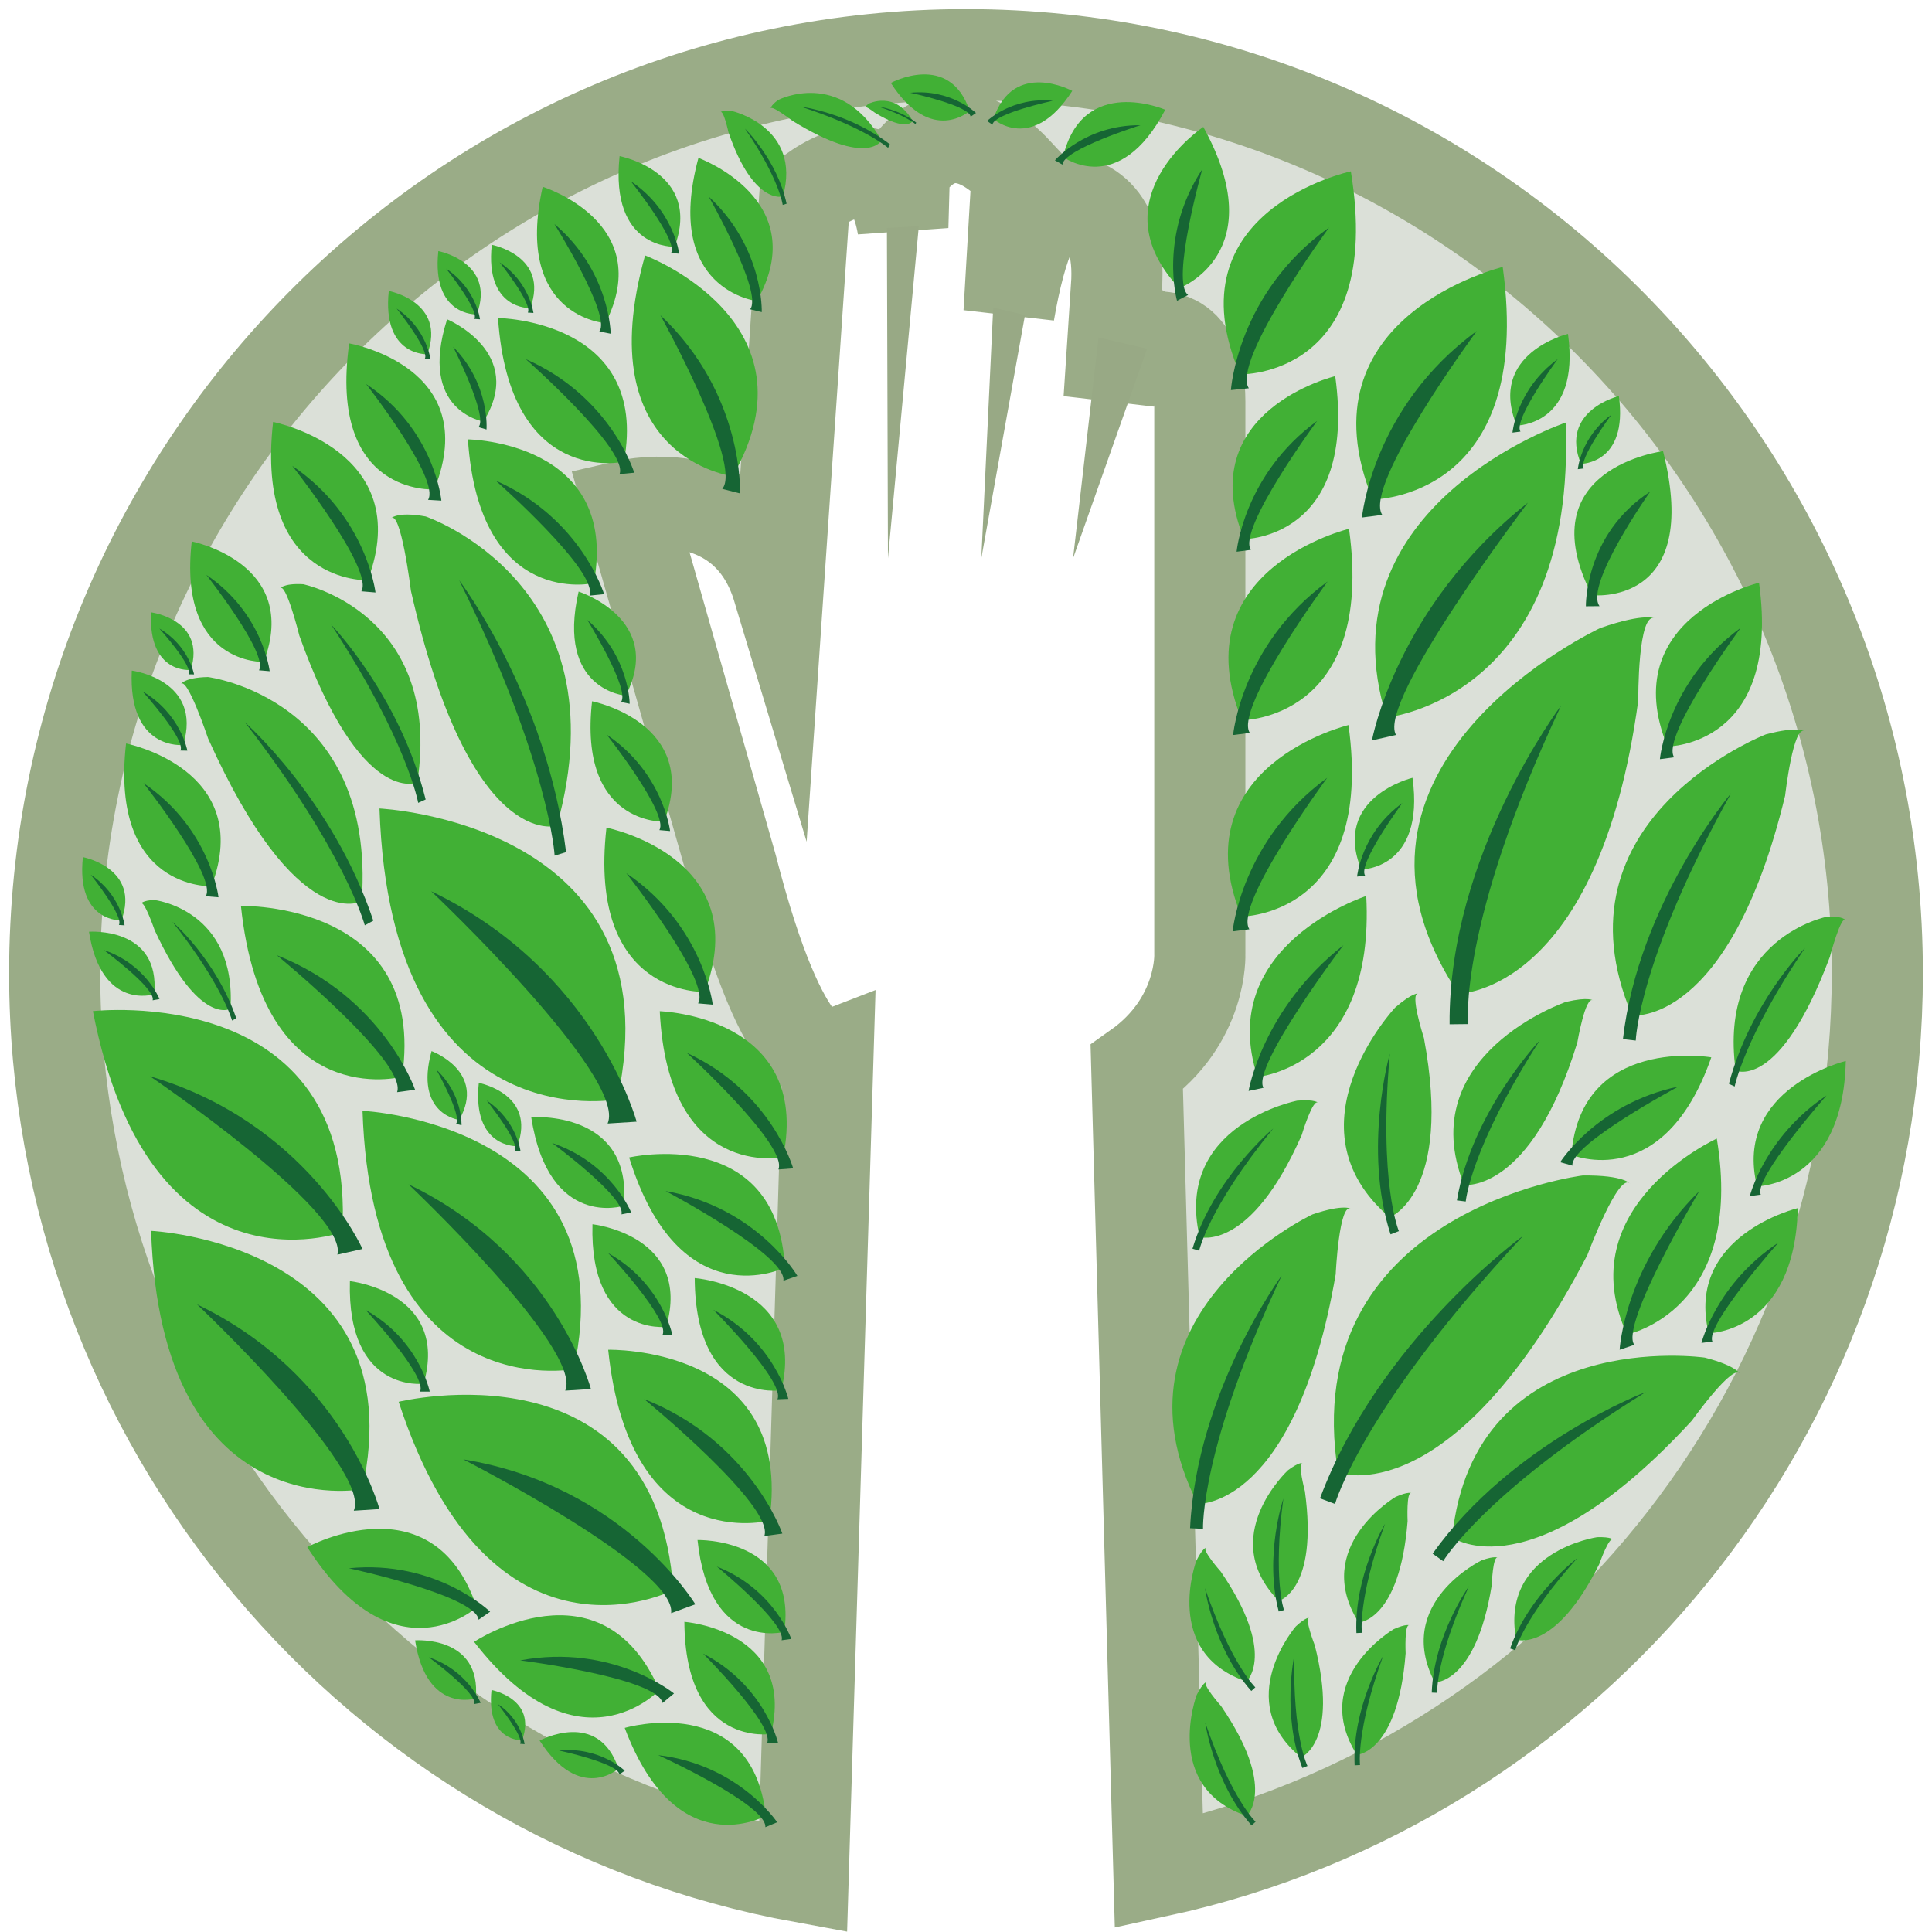 <svg width="106" height="106" viewBox="0 0 106 106" fill="none" xmlns="http://www.w3.org/2000/svg">
<path d="M52.998 3C25.386 3 3 25.567 3 53.401C3 78.165 20.717 98.754 44.066 103L45.425 58.011C45.425 58.011 43.057 58.928 40.143 47.544L34.496 27.713C34.496 27.713 40.87 26.243 42.693 32.305L44.152 10.824C44.152 10.824 48.589 6.869 49.535 12.442L49.617 9.461C49.617 9.461 51.803 5.161 55.809 9.461L55.36 17.163C56.009 13.395 57.008 10.709 58.541 11.008C58.541 11.008 61.456 11.008 61.274 15.416L61.06 18.706L60.849 21.899C61.334 18.997 62.048 17.232 63.096 18.537C63.096 18.537 65.829 17.803 65.829 22.025V52.322C65.829 52.322 66.01 55.993 62.369 58.564L63.581 102.669C86.11 97.775 103 77.578 103 53.404C102.996 25.563 80.61 3 52.998 3Z" fill="#DBE0D8" stroke="#9AAC87" stroke-width="5" stroke-miterlimit="10"/>
<path d="M48.661 12.507L48.718 30.633L50.412 12.407L48.661 12.507Z" fill="#98A985"/>
<path d="M54.493 16.876L56.237 17.286L53.84 30.633L54.493 16.876Z" fill="#98A985"/>
<path d="M65.436 18.447C65.105 17.929 63.946 17.548 62.562 17.548C62.087 17.548 61.638 17.595 61.242 17.674V18.447H65.436Z" fill="#98A985" stroke="#9AAC87" stroke-miterlimit="10"/>
<path d="M60.272 18.515L62.936 19.134L58.873 30.633L60.272 18.515Z" fill="#98A985"/>
<path d="M74.96 49.158C74.96 49.158 66.628 51.858 68.993 59.085C68.993 59.085 75.456 58.535 74.96 49.158Z" fill="#41B035"/>
<path d="M68.504 59.855C68.504 59.855 69.267 55.342 73.708 51.858C73.708 51.858 68.643 58.55 69.321 59.682L68.504 59.855Z" fill="#166534"/>
<path d="M65.654 93C65.654 93 63.76 98.07 68.404 99.631C68.404 99.631 70.088 98.124 66.995 93.604C66.995 93.604 65.879 92.346 66.204 92.277C66.204 92.281 66.007 92.295 65.654 93Z" fill="#41B035"/>
<path d="M66.125 94.507C66.125 94.507 66.585 97.804 68.668 100.152L68.889 99.951C68.889 99.954 67.559 98.692 66.125 94.507Z" fill="#166534"/>
<path d="M65.639 85.625C65.639 85.625 63.745 90.695 68.389 92.256C68.389 92.256 70.073 90.749 66.98 86.229C66.98 86.229 65.864 84.971 66.188 84.903C66.188 84.903 65.992 84.921 65.639 85.625Z" fill="#41B035"/>
<path d="M66.11 87.132C66.11 87.132 66.57 90.429 68.653 92.777L68.874 92.576C68.874 92.58 67.547 91.314 66.11 87.132Z" fill="#166534"/>
<path d="M76.547 55.278C76.547 55.278 70.426 61.808 76.244 66.791C76.244 66.791 79.718 65.486 78.124 56.95C78.124 56.95 77.307 54.426 77.831 54.508C77.835 54.508 77.535 54.422 76.547 55.278Z" fill="#41B035"/>
<path d="M76.254 57.806C76.254 57.806 74.767 63.016 76.293 67.723L76.75 67.546C76.75 67.55 75.623 64.9 76.254 57.806Z" fill="#166534"/>
<path d="M76.569 82.13C76.569 82.13 71.925 84.856 74.546 89.023C74.546 89.023 76.797 88.926 77.229 83.457C77.229 83.457 77.154 81.771 77.446 81.925C77.45 81.922 77.286 81.81 76.569 82.13Z" fill="#41B035"/>
<path d="M75.991 83.601C75.991 83.601 74.282 86.453 74.421 89.599L74.717 89.585C74.721 89.581 74.482 87.758 75.991 83.601Z" fill="#166534"/>
<path d="M70.666 80.664C70.666 80.664 66.71 84.331 70.159 87.833C70.159 87.833 72.339 87.251 71.593 81.814C71.593 81.814 71.162 80.182 71.479 80.272C71.479 80.268 71.297 80.193 70.666 80.664Z" fill="#41B035"/>
<path d="M70.412 82.221C70.412 82.221 69.35 85.374 70.159 88.416L70.448 88.337C70.448 88.341 69.827 86.608 70.412 82.221Z" fill="#166534"/>
<path d="M72.011 66.629C72.011 66.629 60.407 72.055 65.712 82.512C65.712 82.512 71.066 82.781 73.284 69.912C73.284 69.912 73.473 65.9 74.137 66.331C74.14 66.331 73.776 66.029 72.011 66.629Z" fill="#41B035"/>
<path d="M70.32 69.984C70.32 69.984 65.648 76.36 65.294 83.846L66.004 83.878C66.004 83.875 65.837 79.499 70.32 69.984Z" fill="#166534"/>
<path d="M71.09 89.239C71.09 89.239 67.569 93.331 71.386 96.42C71.386 96.42 73.483 95.593 72.138 90.275C72.138 90.275 71.525 88.703 71.853 88.754C71.857 88.754 71.664 88.703 71.09 89.239Z" fill="#41B035"/>
<path d="M71.014 90.818C71.014 90.818 70.312 94.072 71.457 97.002L71.735 96.891C71.731 96.891 70.922 95.24 71.014 90.818Z" fill="#166534"/>
<path d="M71.176 60.387C71.176 60.387 64.395 61.696 65.818 67.87C65.818 67.87 68.586 68.719 71.419 62.275C71.419 62.275 72.039 60.2 72.332 60.513C72.328 60.51 72.178 60.305 71.176 60.387Z" fill="#41B035"/>
<path d="M69.856 61.916C69.856 61.916 66.582 64.638 65.426 68.51L65.793 68.621C65.793 68.621 66.275 66.306 69.856 61.916Z" fill="#166534"/>
<path d="M87.626 84.338C87.626 84.338 82.304 85.104 83.181 89.958C83.181 89.958 85.303 90.721 87.743 85.816C87.743 85.816 88.303 84.223 88.517 84.478C88.517 84.478 88.407 84.313 87.626 84.338Z" fill="#41B035"/>
<path d="M86.542 85.482C86.542 85.482 83.895 87.477 82.853 90.444L83.135 90.544C83.135 90.541 83.592 88.761 86.542 85.482Z" fill="#166534"/>
<path d="M81.295 85.604C81.295 85.604 76.444 87.938 78.72 92.306C78.72 92.306 80.97 92.396 81.844 86.978C81.844 86.978 81.905 85.291 82.187 85.467C82.187 85.467 82.033 85.345 81.295 85.604Z" fill="#41B035"/>
<path d="M80.6 87.021C80.6 87.021 78.667 89.721 78.553 92.867L78.849 92.878C78.852 92.878 78.76 91.037 80.6 87.021Z" fill="#166534"/>
<path d="M76.461 89.387C76.461 89.387 71.821 92.116 74.446 96.28C74.446 96.28 76.697 96.179 77.121 90.71C77.121 90.71 77.043 89.024 77.339 89.178C77.339 89.178 77.178 89.067 76.461 89.387Z" fill="#41B035"/>
<path d="M75.884 90.857C75.884 90.857 74.179 93.709 74.322 96.855L74.618 96.84C74.621 96.84 74.382 95.014 75.884 90.857Z" fill="#166534"/>
<path d="M86.83 64.494C86.83 64.494 71.107 66.443 73.415 80.797C73.415 80.797 79.625 83.17 87.094 68.852C87.094 68.852 88.835 64.195 89.452 64.958C89.452 64.958 89.142 64.465 86.83 64.494Z" fill="#41B035"/>
<path d="M83.574 67.798C83.574 67.798 75.662 73.522 72.423 82.206L73.247 82.515C73.247 82.515 74.703 77.291 83.574 67.798Z" fill="#166534"/>
<path d="M93.533 74.486C93.533 74.486 80.87 72.67 79.672 84.349C79.672 84.349 84.016 87.517 92.83 77.938C92.83 77.938 95.16 74.677 95.481 75.403C95.477 75.406 95.338 74.953 93.533 74.486Z" fill="#41B035"/>
<path d="M90.305 76.37C90.305 76.37 82.943 79.153 78.602 85.241L79.18 85.654C79.18 85.654 81.406 81.893 90.305 76.37Z" fill="#166534"/>
<path d="M85.918 54.969C85.918 54.969 77.482 57.867 80.325 65.012C80.325 65.012 84.003 65.49 86.542 57.191C86.542 57.191 86.988 54.573 87.413 54.893C87.413 54.893 87.184 54.674 85.918 54.969Z" fill="#41B035"/>
<path d="M84.488 57.069C84.488 57.069 80.764 60.981 79.933 65.86L80.418 65.921C80.422 65.918 80.65 63.045 84.488 57.069Z" fill="#166534"/>
<path d="M101.27 58.209C101.27 58.209 95.074 59.712 96.401 65.091C96.401 65.091 101.123 65.047 101.27 58.209Z" fill="#41B035"/>
<path d="M96.005 65.626C96.005 65.626 96.804 62.39 100.214 60.103C100.214 60.103 96.176 64.684 96.608 65.544L96.005 65.626Z" fill="#166534"/>
<path d="M93.891 58.011C93.891 58.011 86.735 56.781 86.214 63.357C86.214 63.357 91.272 65.518 93.891 58.011Z" fill="#41B035"/>
<path d="M85.601 63.764C85.601 63.764 87.62 60.553 92.085 59.614C92.085 59.614 86.125 62.8 86.271 63.954L85.601 63.764Z" fill="#166534"/>
<path d="M98.638 66.284C98.638 66.284 92.438 67.769 93.748 73.152C93.748 73.149 98.47 73.12 98.638 66.284Z" fill="#41B035"/>
<path d="M93.352 73.681C93.352 73.681 94.158 70.448 97.578 68.172C97.578 68.172 93.526 72.739 93.954 73.602L93.352 73.681Z" fill="#166534"/>
<path d="M94.193 62.469C94.193 62.469 86.053 66.162 89.267 73.217C89.267 73.217 95.755 71.919 94.193 62.469Z" fill="#41B035"/>
<path d="M88.861 74.054C88.861 74.054 89.125 69.391 93.231 65.353C93.231 65.353 88.854 72.713 89.667 73.785L88.861 74.054Z" fill="#166534"/>
<path d="M73.986 39.781C73.986 39.781 64.737 41.999 68.111 50.287C68.111 50.287 75.431 50.287 73.986 39.781Z" fill="#41B035"/>
<path d="M67.63 51.1C67.63 51.1 68.08 46.138 72.817 42.675C72.817 42.675 67.666 49.654 68.547 50.985L67.63 51.1Z" fill="#166534"/>
<path d="M87.805 34.455C87.805 34.455 71.629 41.956 80.025 54.519C80.025 54.519 87.705 54.49 89.885 38.425C89.885 38.425 89.845 33.448 90.83 33.937C90.83 33.941 90.288 33.592 87.805 34.455Z" fill="#41B035"/>
<path d="M85.647 38.716C85.647 38.716 79.458 46.918 79.533 56.198L80.549 56.187C80.549 56.187 79.972 50.787 85.647 38.716Z" fill="#166534"/>
<path d="M96.886 40.291C96.886 40.291 84.947 44.923 89.545 55.713C89.545 55.713 94.871 56.346 97.942 43.653C97.942 43.653 98.398 39.662 99.033 40.137C99.03 40.137 98.691 39.813 96.886 40.291Z" fill="#41B035"/>
<path d="M94.978 43.52C94.978 43.52 89.892 49.569 89.043 57.012L89.746 57.091C89.746 57.091 89.874 52.711 94.978 43.52Z" fill="#166534"/>
<path d="M100.258 50.291C100.258 50.291 94.233 51.441 95.228 58.737C95.228 58.737 97.629 59.884 100.393 52.509C100.393 52.509 101.028 50.118 101.271 50.499C101.271 50.503 101.146 50.251 100.258 50.291Z" fill="#41B035"/>
<path d="M99.034 52.006C99.034 52.006 96.037 55.005 94.857 59.463L95.174 59.611C95.174 59.614 95.695 56.939 99.034 52.006Z" fill="#166534"/>
<path d="M42.701 5.482C42.701 5.482 46.096 3.734 48.365 7.7C48.365 7.7 47.619 9.185 43.475 6.625C43.475 6.625 42.258 5.694 42.283 5.974C42.283 5.974 42.251 5.802 42.701 5.482Z" fill="#41B035"/>
<path d="M43.953 5.856C43.953 5.856 46.556 6.18 48.825 7.916L48.725 8.11C48.722 8.11 47.455 6.996 43.953 5.856Z" fill="#166534"/>
<path d="M74.015 29.012C74.015 29.012 64.766 31.23 68.141 39.518C68.141 39.515 75.46 39.518 74.015 29.012Z" fill="#41B035"/>
<path d="M67.655 40.327C67.655 40.327 68.105 35.365 72.841 31.902C72.841 31.902 67.691 38.882 68.572 40.212L67.655 40.327Z" fill="#166534"/>
<path d="M77.499 42.675C77.499 42.675 73.069 43.74 74.685 47.706C74.689 47.706 78.192 47.706 77.499 42.675Z" fill="#41B035"/>
<path d="M74.457 48.094C74.457 48.094 74.671 45.718 76.94 44.06C76.94 44.06 74.475 47.401 74.896 48.037L74.457 48.094Z" fill="#166534"/>
<path d="M85.9 23.186C85.9 23.186 72.42 27.731 76.076 39.363C76.076 39.363 86.502 38.335 85.9 23.186Z" fill="#41B035"/>
<path d="M75.273 40.622C75.273 40.622 76.6 33.308 83.827 27.58C83.827 27.58 75.527 38.504 76.593 40.324L75.273 40.622Z" fill="#166534"/>
<path d="M74.115 9.4C74.115 9.4 64.156 11.529 68.037 20.54C68.037 20.54 75.966 20.745 74.115 9.4Z" fill="#41B035"/>
<path d="M67.534 21.403C67.534 21.403 67.883 16.078 72.92 12.482C72.92 12.482 67.534 19.85 68.518 21.302L67.534 21.403Z" fill="#166534"/>
<path d="M73.258 20.637C73.258 20.637 65.386 22.524 68.257 29.579C68.257 29.579 74.489 29.579 73.258 20.637Z" fill="#41B035"/>
<path d="M67.847 30.27C67.847 30.27 68.229 26.045 72.263 23.096C72.263 23.096 67.879 29.036 68.628 30.169L67.847 30.27Z" fill="#166534"/>
<path d="M82.447 14.647C82.447 14.647 71.215 17.343 75.313 27.404C75.313 27.404 84.202 27.408 82.447 14.647Z" fill="#41B035"/>
<path d="M74.725 28.393C74.725 28.393 75.27 22.367 81.024 18.16C81.024 18.16 74.771 26.635 75.838 28.249L74.725 28.393Z" fill="#166534"/>
<path d="M96.511 31.971C96.511 31.971 88.603 33.87 91.485 40.957C91.485 40.957 97.745 40.957 96.511 31.971Z" fill="#41B035"/>
<path d="M91.071 41.651C91.071 41.651 91.453 37.408 95.505 34.445C95.505 34.445 91.1 40.414 91.853 41.55L91.071 41.651Z" fill="#166534"/>
<path d="M91.244 24.754C91.244 24.754 83.785 25.678 87.338 32.653C87.338 32.657 93.402 33.337 91.244 24.754Z" fill="#41B035"/>
<path d="M87.01 33.264C87.01 33.264 86.928 29.316 90.538 26.972C90.538 26.972 86.91 32.107 87.759 33.257L87.01 33.264Z" fill="#166534"/>
<path d="M86.028 18.318C86.028 18.318 81.598 19.382 83.214 23.348C83.214 23.348 86.72 23.348 86.028 18.318Z" fill="#41B035"/>
<path d="M82.982 23.736C82.982 23.736 83.196 21.36 85.465 19.702C85.465 19.702 83 23.043 83.421 23.679L82.982 23.736Z" fill="#166534"/>
<path d="M88.821 21.73C88.821 21.73 85.543 22.517 86.738 25.451C86.738 25.451 89.331 25.455 88.821 21.73Z" fill="#41B035"/>
<path d="M86.567 25.743C86.567 25.743 86.724 23.985 88.404 22.759C88.404 22.759 86.578 25.232 86.891 25.703L86.567 25.743Z" fill="#166534"/>
<path d="M66.019 6.963C66.019 6.963 60.115 10.921 64.702 15.812C64.702 15.812 69.842 13.902 66.019 6.963Z" fill="#41B035"/>
<path d="M64.577 16.502C64.577 16.502 63.564 12.932 65.965 9.282C65.965 9.282 64.217 15.485 65.187 16.182L64.577 16.502Z" fill="#166534"/>
<path d="M63.932 6.02C63.932 6.02 59.405 4.061 58.324 8.609C58.324 8.606 61.378 10.9 63.932 6.02Z" fill="#41B035"/>
<path d="M57.878 8.796C57.878 8.796 59.555 6.843 62.573 6.869C62.573 6.869 58.328 8.199 58.292 9.033L57.878 8.796Z" fill="#166534"/>
<path d="M58.83 4.988C58.83 4.988 55.609 3.23 54.503 6.524C54.503 6.524 56.611 8.429 58.83 4.988Z" fill="#41B035"/>
<path d="M54.157 6.635C54.157 6.635 55.531 5.305 57.763 5.528C57.763 5.528 54.528 6.225 54.45 6.84L54.157 6.635Z" fill="#166534"/>
<path d="M48.875 4.55C48.875 4.55 52.096 2.792 53.202 6.085C53.205 6.085 51.094 7.991 48.875 4.55Z" fill="#41B035"/>
<path d="M53.548 6.197C53.548 6.197 52.174 4.866 49.941 5.089C49.941 5.089 53.177 5.787 53.255 6.402L53.548 6.197Z" fill="#166534"/>
<path d="M47.662 5.689C47.662 5.689 49.106 4.945 50.077 6.635C50.077 6.635 49.759 7.268 47.994 6.178C47.994 6.178 47.476 5.783 47.487 5.902C47.483 5.898 47.469 5.826 47.662 5.689Z" fill="#41B035"/>
<path d="M48.193 5.848C48.193 5.848 49.303 5.985 50.269 6.725L50.227 6.808C50.227 6.808 49.688 6.333 48.193 5.848Z" fill="#166534"/>
<path d="M22.775 89.998C22.775 89.998 26.428 89.721 26.103 93.184C26.103 93.184 23.403 94.054 22.775 89.998Z" fill="#41B035"/>
<path d="M26.371 93.428C26.371 93.428 25.657 91.648 23.528 90.929C23.528 90.929 26.196 92.896 26.021 93.493L26.371 93.428Z" fill="#166534"/>
<path d="M16.857 84.885C16.857 84.885 23.78 81.106 26.156 88.186C26.152 88.189 21.622 92.281 16.857 84.885Z" fill="#41B035"/>
<path d="M26.891 88.427C26.891 88.427 23.941 85.564 19.14 86.043C19.14 86.043 26.088 87.538 26.259 88.865L26.891 88.427Z" fill="#166534"/>
<path d="M38.27 84.493C38.27 84.493 43.781 84.356 43.028 89.534C43.028 89.534 38.908 90.635 38.27 84.493Z" fill="#41B035"/>
<path d="M43.414 89.922C43.414 89.922 42.476 87.19 39.33 85.949C39.33 85.949 43.193 89.113 42.882 89.994L43.414 89.922Z" fill="#166534"/>
<path d="M29.606 95.499C29.606 95.499 32.827 93.741 33.933 97.035C33.933 97.038 31.825 98.94 29.606 95.499Z" fill="#41B035"/>
<path d="M34.276 97.15C34.276 97.15 32.903 95.82 30.67 96.043C30.67 96.043 33.905 96.74 33.983 97.355L34.276 97.15Z" fill="#166534"/>
<path d="M37.549 88.981C37.549 88.981 43.709 89.444 42.3 95.136C42.3 95.136 37.584 95.902 37.549 88.981Z" fill="#41B035"/>
<path d="M42.685 95.611C42.685 95.611 41.94 92.461 38.573 90.724C38.573 90.724 42.532 94.683 42.086 95.632L42.685 95.611Z" fill="#166534"/>
<path d="M34.275 94.802C34.275 94.802 41.256 92.763 42.019 99.62C42.019 99.616 37.136 102.414 34.275 94.802Z" fill="#41B035"/>
<path d="M42.64 99.98C42.64 99.98 40.536 96.816 36.116 96.298C36.116 96.298 42.091 99.023 41.991 100.25L42.64 99.98Z" fill="#166534"/>
<path d="M33.368 74.055C33.368 74.055 43.609 73.799 42.211 83.425C42.211 83.425 34.556 85.467 33.368 74.055Z" fill="#41B035"/>
<path d="M42.924 84.141C42.924 84.141 41.183 79.067 35.337 76.758C35.337 76.758 42.514 82.638 41.936 84.274L42.924 84.141Z" fill="#166534"/>
<path d="M38.116 70.121C38.116 70.121 44.276 70.585 42.867 76.277C42.867 76.277 38.151 77.043 38.116 70.121Z" fill="#41B035"/>
<path d="M43.252 76.751C43.252 76.751 42.507 73.602 39.14 71.865C39.14 71.865 43.099 75.824 42.653 76.773L43.252 76.751Z" fill="#166534"/>
<path d="M34.518 63.505C34.518 63.505 42.647 61.639 43.064 69.546C43.064 69.546 37.285 72.419 34.518 63.505Z" fill="#41B035"/>
<path d="M43.749 70.002C43.749 70.002 41.548 66.237 36.519 65.346C36.519 65.346 43.182 68.87 42.982 70.268L43.749 70.002Z" fill="#166534"/>
<path d="M21.873 76.91C21.873 76.91 36.016 73.454 36.94 87.24C36.94 87.24 26.924 92.396 21.873 76.91Z" fill="#41B035"/>
<path d="M38.149 88.02C38.149 88.02 34.218 81.501 25.419 80.07C25.419 80.07 37.132 86.057 36.822 88.506L38.149 88.02Z" fill="#166534"/>
<path d="M26.011 90.08C26.011 90.08 33.013 85.431 36.177 92.727C36.177 92.727 31.736 97.488 26.011 90.08Z" fill="#41B035"/>
<path d="M36.979 92.914C36.979 92.914 33.591 90.149 28.54 91.098C28.54 91.098 36.048 92.047 36.352 93.435L36.979 92.914Z" fill="#166534"/>
<path d="M26.967 92.723C26.967 92.723 29.485 93.201 28.643 95.481C28.643 95.481 26.667 95.578 26.967 92.723Z" fill="#41B035"/>
<path d="M28.782 95.693C28.782 95.693 28.618 94.359 27.309 93.489C27.309 93.489 28.761 95.305 28.536 95.675L28.782 95.693Z" fill="#166534"/>
<path d="M36.198 55.48C36.198 55.48 44.531 55.731 42.968 63.487C42.968 63.487 36.658 64.807 36.198 55.48Z" fill="#41B035"/>
<path d="M43.518 64.102C43.518 64.102 42.327 59.902 37.679 57.763C37.679 57.763 43.25 62.858 42.708 64.163L43.518 64.102Z" fill="#166534"/>
<path d="M19.89 60.945C19.89 60.945 34.425 61.624 31.479 75.119C31.479 75.119 20.429 77.237 19.89 60.945Z" fill="#41B035"/>
<path d="M32.42 76.208C32.42 76.208 30.459 68.841 22.412 64.979C22.412 64.979 31.992 74.037 31.012 76.298L32.42 76.208Z" fill="#166534"/>
<path d="M32.506 67.169C32.506 67.169 37.981 67.769 36.554 72.796C36.558 72.796 32.334 73.336 32.506 67.169Z" fill="#41B035"/>
<path d="M36.886 73.231C36.886 73.231 36.315 70.401 33.365 68.751C33.365 68.751 36.775 72.397 36.351 73.231H36.886Z" fill="#166534"/>
<path d="M20.821 44.358C20.821 44.358 37.187 45.124 33.869 60.316C33.869 60.316 21.428 62.7 20.821 44.358Z" fill="#41B035"/>
<path d="M34.928 61.542C34.928 61.542 32.72 53.247 23.657 48.899C23.657 48.899 34.443 59.097 33.337 61.643L34.928 61.542Z" fill="#166534"/>
<path d="M29.146 61.294C29.146 61.294 34.725 60.869 34.225 66.155C34.222 66.155 30.105 67.482 29.146 61.294Z" fill="#41B035"/>
<path d="M34.631 66.525C34.631 66.525 33.544 63.807 30.29 62.71C30.29 62.71 34.364 65.716 34.096 66.626L34.631 66.525Z" fill="#166534"/>
<path d="M8.29 67.532C8.29 67.532 22.825 68.212 19.879 81.706C19.879 81.706 8.828 83.824 8.29 67.532Z" fill="#41B035"/>
<path d="M20.82 82.796C20.82 82.796 18.858 75.428 10.811 71.566C10.811 71.566 20.392 80.624 19.411 82.886L20.82 82.796Z" fill="#166534"/>
<path d="M19.198 70.29C19.198 70.29 24.673 70.891 23.246 75.917C23.25 75.921 19.027 76.46 19.198 70.29Z" fill="#41B035"/>
<path d="M23.578 76.352C23.578 76.352 23.008 73.522 20.058 71.872C20.058 71.872 23.468 75.518 23.043 76.352H23.578Z" fill="#166534"/>
<path d="M33.273 45.411C33.273 45.411 41.456 47.022 38.663 54.422C38.663 54.422 32.224 54.692 33.273 45.411Z" fill="#41B035"/>
<path d="M39.105 55.12C39.105 55.12 38.605 50.78 34.364 47.91C34.364 47.91 39.041 53.85 38.299 55.051L39.105 55.12Z" fill="#166534"/>
<path d="M5.097 55.476C5.097 55.476 19.554 53.804 18.783 67.6C18.787 67.6 8.214 71.473 5.097 55.476Z" fill="#41B035"/>
<path d="M19.889 68.525C19.889 68.525 16.786 61.567 8.229 59.05C8.229 59.05 19.122 66.446 18.512 68.837L19.889 68.525Z" fill="#166534"/>
<path d="M13.219 49.704C13.219 49.704 23.46 49.449 22.062 59.075C22.062 59.075 14.407 61.117 13.219 49.704Z" fill="#41B035"/>
<path d="M22.775 59.79C22.775 59.79 21.034 54.717 15.188 52.408C15.188 52.408 22.365 58.287 21.787 59.923L22.775 59.79Z" fill="#166534"/>
<path d="M26.27 59.413C26.27 59.413 29.442 60.013 28.382 62.886C28.382 62.886 25.892 63.008 26.27 59.413Z" fill="#41B035"/>
<path d="M28.557 63.156C28.557 63.156 28.35 61.477 26.702 60.38C26.702 60.38 28.528 62.667 28.247 63.134L28.557 63.156Z" fill="#166534"/>
<path d="M23.678 57.669C23.678 57.669 26.71 58.787 25.194 61.444C25.194 61.444 22.715 61.15 23.678 57.669Z" fill="#41B035"/>
<path d="M25.322 61.736C25.322 61.736 25.393 60.045 23.945 58.69C23.945 58.69 25.376 61.25 25.019 61.66L25.322 61.736Z" fill="#166534"/>
<path d="M11.408 37.145C11.408 37.145 20.643 38.295 19.847 49.445C19.847 49.445 16.32 51.419 11.419 40.521C11.419 40.521 10.227 36.958 9.896 37.562C9.899 37.565 10.063 37.173 11.408 37.145Z" fill="#41B035"/>
<path d="M13.434 39.626C13.434 39.626 18.264 43.872 20.482 50.514L20.015 50.769C20.012 50.772 18.966 46.767 13.434 39.626Z" fill="#166534"/>
<path d="M8.461 49.377C8.461 49.377 12.98 49.891 12.645 55.346C12.645 55.346 10.929 56.328 8.482 51.028C8.482 51.028 7.883 49.294 7.722 49.589C7.726 49.589 7.804 49.399 8.461 49.377Z" fill="#41B035"/>
<path d="M9.462 50.578C9.462 50.578 11.845 52.628 12.962 55.864L12.733 55.993C12.733 55.993 12.202 54.041 9.462 50.578Z" fill="#166534"/>
<path d="M6.916 40.791C6.916 40.791 14.029 42.193 11.603 48.626C11.603 48.622 6.007 48.856 6.916 40.791Z" fill="#41B035"/>
<path d="M11.989 49.23C11.989 49.23 11.553 45.454 7.869 42.962C7.869 42.962 11.935 48.129 11.289 49.172L11.989 49.23Z" fill="#166534"/>
<path d="M4.883 51.121C4.883 51.121 8.814 50.823 8.46 54.548C8.46 54.548 5.561 55.483 4.883 51.121Z" fill="#41B035"/>
<path d="M8.75 54.81C8.75 54.81 7.983 52.894 5.693 52.124C5.693 52.124 8.564 54.242 8.375 54.882L8.75 54.81Z" fill="#166534"/>
<path d="M4.548 47.026C4.548 47.026 7.719 47.626 6.66 50.499C6.66 50.499 4.17 50.622 4.548 47.026Z" fill="#41B035"/>
<path d="M6.835 50.769C6.835 50.769 6.628 49.09 4.98 47.993C4.98 47.993 6.806 50.28 6.524 50.748L6.835 50.769Z" fill="#166534"/>
<path d="M23.353 28.335C23.353 28.335 34.243 32.017 30.558 45.303C30.558 45.303 25.811 46.817 22.547 32.42C22.547 32.42 21.976 27.817 21.427 28.465C21.423 28.468 21.716 28.037 23.353 28.335Z" fill="#41B035"/>
<path d="M25.194 31.837C25.194 31.837 29.998 38.169 31.058 46.752L30.43 46.946C30.433 46.946 30.141 41.844 25.194 31.837Z" fill="#166534"/>
<path d="M16.637 32.053C16.637 32.053 24.299 33.636 22.897 42.927C22.897 42.927 19.811 44.343 16.427 34.883C16.427 34.883 15.663 31.82 15.346 32.301C15.346 32.305 15.506 31.989 16.637 32.053Z" fill="#41B035"/>
<path d="M18.168 34.269C18.168 34.269 21.934 38.152 23.354 43.865L22.944 44.049C22.947 44.049 22.334 40.622 18.168 34.269Z" fill="#166534"/>
<path d="M32.484 38.475C32.484 38.475 38.483 39.658 36.436 45.084C36.436 45.084 31.717 45.278 32.484 38.475Z" fill="#41B035"/>
<path d="M36.764 45.595C36.764 45.595 36.396 42.413 33.289 40.309C33.289 40.309 36.721 44.667 36.175 45.544L36.764 45.595Z" fill="#166534"/>
<path d="M31.746 32.456C31.746 32.456 36.486 33.973 34.332 38.166C34.332 38.17 30.498 37.886 31.746 32.456Z" fill="#41B035"/>
<path d="M34.546 38.612C34.546 38.612 34.543 36.005 32.224 34.013C32.224 34.013 34.596 37.857 34.072 38.515L34.546 38.612Z" fill="#166534"/>
<path d="M25.672 24.107C25.672 24.107 34.008 24.207 32.581 31.992C32.584 31.996 26.299 33.427 25.672 24.107Z" fill="#41B035"/>
<path d="M33.145 32.599C33.145 32.599 31.878 28.421 27.195 26.368C27.195 26.368 32.856 31.363 32.339 32.679L33.145 32.599Z" fill="#166534"/>
<path d="M10.52 29.706C10.52 29.706 16.519 30.889 14.472 36.315C14.472 36.315 9.749 36.509 10.52 29.706Z" fill="#41B035"/>
<path d="M14.796 36.825C14.796 36.825 14.429 33.643 11.322 31.54C11.322 31.54 14.754 35.898 14.208 36.775L14.796 36.825Z" fill="#166534"/>
<path d="M14.984 23.15C14.984 23.15 22.867 24.703 20.178 31.834C20.178 31.834 13.975 32.092 14.984 23.15Z" fill="#41B035"/>
<path d="M20.602 32.506C20.602 32.506 20.12 28.324 16.036 25.559C16.036 25.559 20.541 31.283 19.824 32.441L20.602 32.506Z" fill="#166534"/>
<path d="M7.231 36.792C7.231 36.792 11.14 37.296 10.052 40.874C10.052 40.874 7.024 41.201 7.231 36.792Z" fill="#41B035"/>
<path d="M10.28 41.186C10.28 41.186 9.912 39.154 7.822 37.935C7.822 37.935 10.212 40.593 9.898 41.179L10.28 41.186Z" fill="#166534"/>
<path d="M8.286 33.596C8.286 33.596 11.314 33.987 10.469 36.756C10.469 36.756 8.125 37.011 8.286 33.596Z" fill="#41B035"/>
<path d="M10.647 37.001C10.647 37.001 10.362 35.426 8.743 34.484C8.743 34.484 10.594 36.541 10.348 36.997L10.647 37.001Z" fill="#166534"/>
<path d="M35.391 14.014C35.391 14.014 45.079 17.638 40.196 26.128C40.196 26.128 32.267 25.153 35.391 14.014Z" fill="#41B035"/>
<path d="M40.599 27.07C40.599 27.07 40.853 21.658 36.233 17.293C36.233 17.293 40.774 25.506 39.626 26.822L40.599 27.07Z" fill="#166534"/>
<path d="M27.324 17.447C27.324 17.447 35.66 17.548 34.233 25.332C34.236 25.332 27.951 26.764 27.324 17.447Z" fill="#41B035"/>
<path d="M34.797 25.936C34.797 25.936 33.531 21.758 28.847 19.705C28.847 19.705 34.508 24.7 33.991 26.015L34.797 25.936Z" fill="#166534"/>
<path d="M38.32 8.663C38.32 8.663 44.652 10.957 41.527 16.516C41.527 16.516 36.359 15.934 38.32 8.663Z" fill="#41B035"/>
<path d="M41.794 17.124C41.794 17.124 41.923 13.6 38.887 10.788C38.887 10.788 41.898 16.103 41.156 16.969L41.794 17.124Z" fill="#166534"/>
<path d="M40.179 6.096C40.179 6.096 44.003 6.977 42.958 10.778C42.958 10.778 41.346 11.274 39.969 7.261C39.969 7.261 39.69 5.97 39.516 6.161C39.516 6.161 39.608 6.035 40.179 6.096Z" fill="#41B035"/>
<path d="M40.874 7.057C40.874 7.057 42.643 8.775 43.157 11.177L42.943 11.242C42.946 11.246 42.757 9.807 40.874 7.057Z" fill="#166534"/>
<path d="M19.158 18.842C19.158 18.842 26.531 20.104 23.831 26.85C23.831 26.85 17.995 27.242 19.158 18.842Z" fill="#41B035"/>
<path d="M24.216 27.468C24.216 27.468 23.863 23.564 20.089 21.072C20.089 21.072 24.187 26.325 23.485 27.425L24.216 27.468Z" fill="#166534"/>
<path d="M29.774 10.248C29.774 10.248 36.016 12.201 33.219 17.731C33.216 17.731 28.179 17.39 29.774 10.248Z" fill="#41B035"/>
<path d="M33.505 18.31C33.505 18.31 33.48 14.883 30.416 12.287C30.416 12.287 33.562 17.317 32.881 18.187L33.505 18.31Z" fill="#166534"/>
<path d="M24.53 17.519C24.53 17.519 28.893 19.335 26.524 23.128C26.524 23.128 22.922 22.549 24.53 17.519Z" fill="#41B035"/>
<path d="M26.692 23.564C26.692 23.564 26.896 21.097 24.862 19.026C24.862 19.026 26.799 22.852 26.253 23.434L26.692 23.564Z" fill="#166534"/>
<path d="M21.331 15.963C21.331 15.963 24.502 16.563 23.443 19.436C23.443 19.436 20.953 19.558 21.331 15.963Z" fill="#41B035"/>
<path d="M23.617 19.706C23.617 19.706 23.411 18.026 21.763 16.93C21.763 16.93 23.589 19.217 23.307 19.684L23.617 19.706Z" fill="#166534"/>
<path d="M24.049 13.776C24.049 13.776 27.22 14.377 26.161 17.25C26.161 17.25 23.671 17.372 24.049 13.776Z" fill="#41B035"/>
<path d="M26.335 17.519C26.335 17.519 26.128 15.84 24.481 14.743C24.481 14.743 26.307 17.03 26.025 17.497L26.335 17.519Z" fill="#166534"/>
<path d="M26.981 13.431C26.981 13.431 30.152 14.032 29.093 16.905C29.096 16.901 26.603 17.023 26.981 13.431Z" fill="#41B035"/>
<path d="M29.267 17.171C29.267 17.171 29.061 15.492 27.413 14.395C27.413 14.395 29.239 16.682 28.957 17.149L29.267 17.171Z" fill="#166534"/>
<path d="M33.994 8.566C33.994 8.566 38.531 9.426 37.015 13.536C37.018 13.536 33.451 13.712 33.994 8.566Z" fill="#41B035"/>
<path d="M37.265 13.92C37.265 13.92 36.969 11.518 34.611 9.947C34.611 9.947 37.225 13.219 36.819 13.884L37.265 13.92Z" fill="#166534"/>
</svg>

